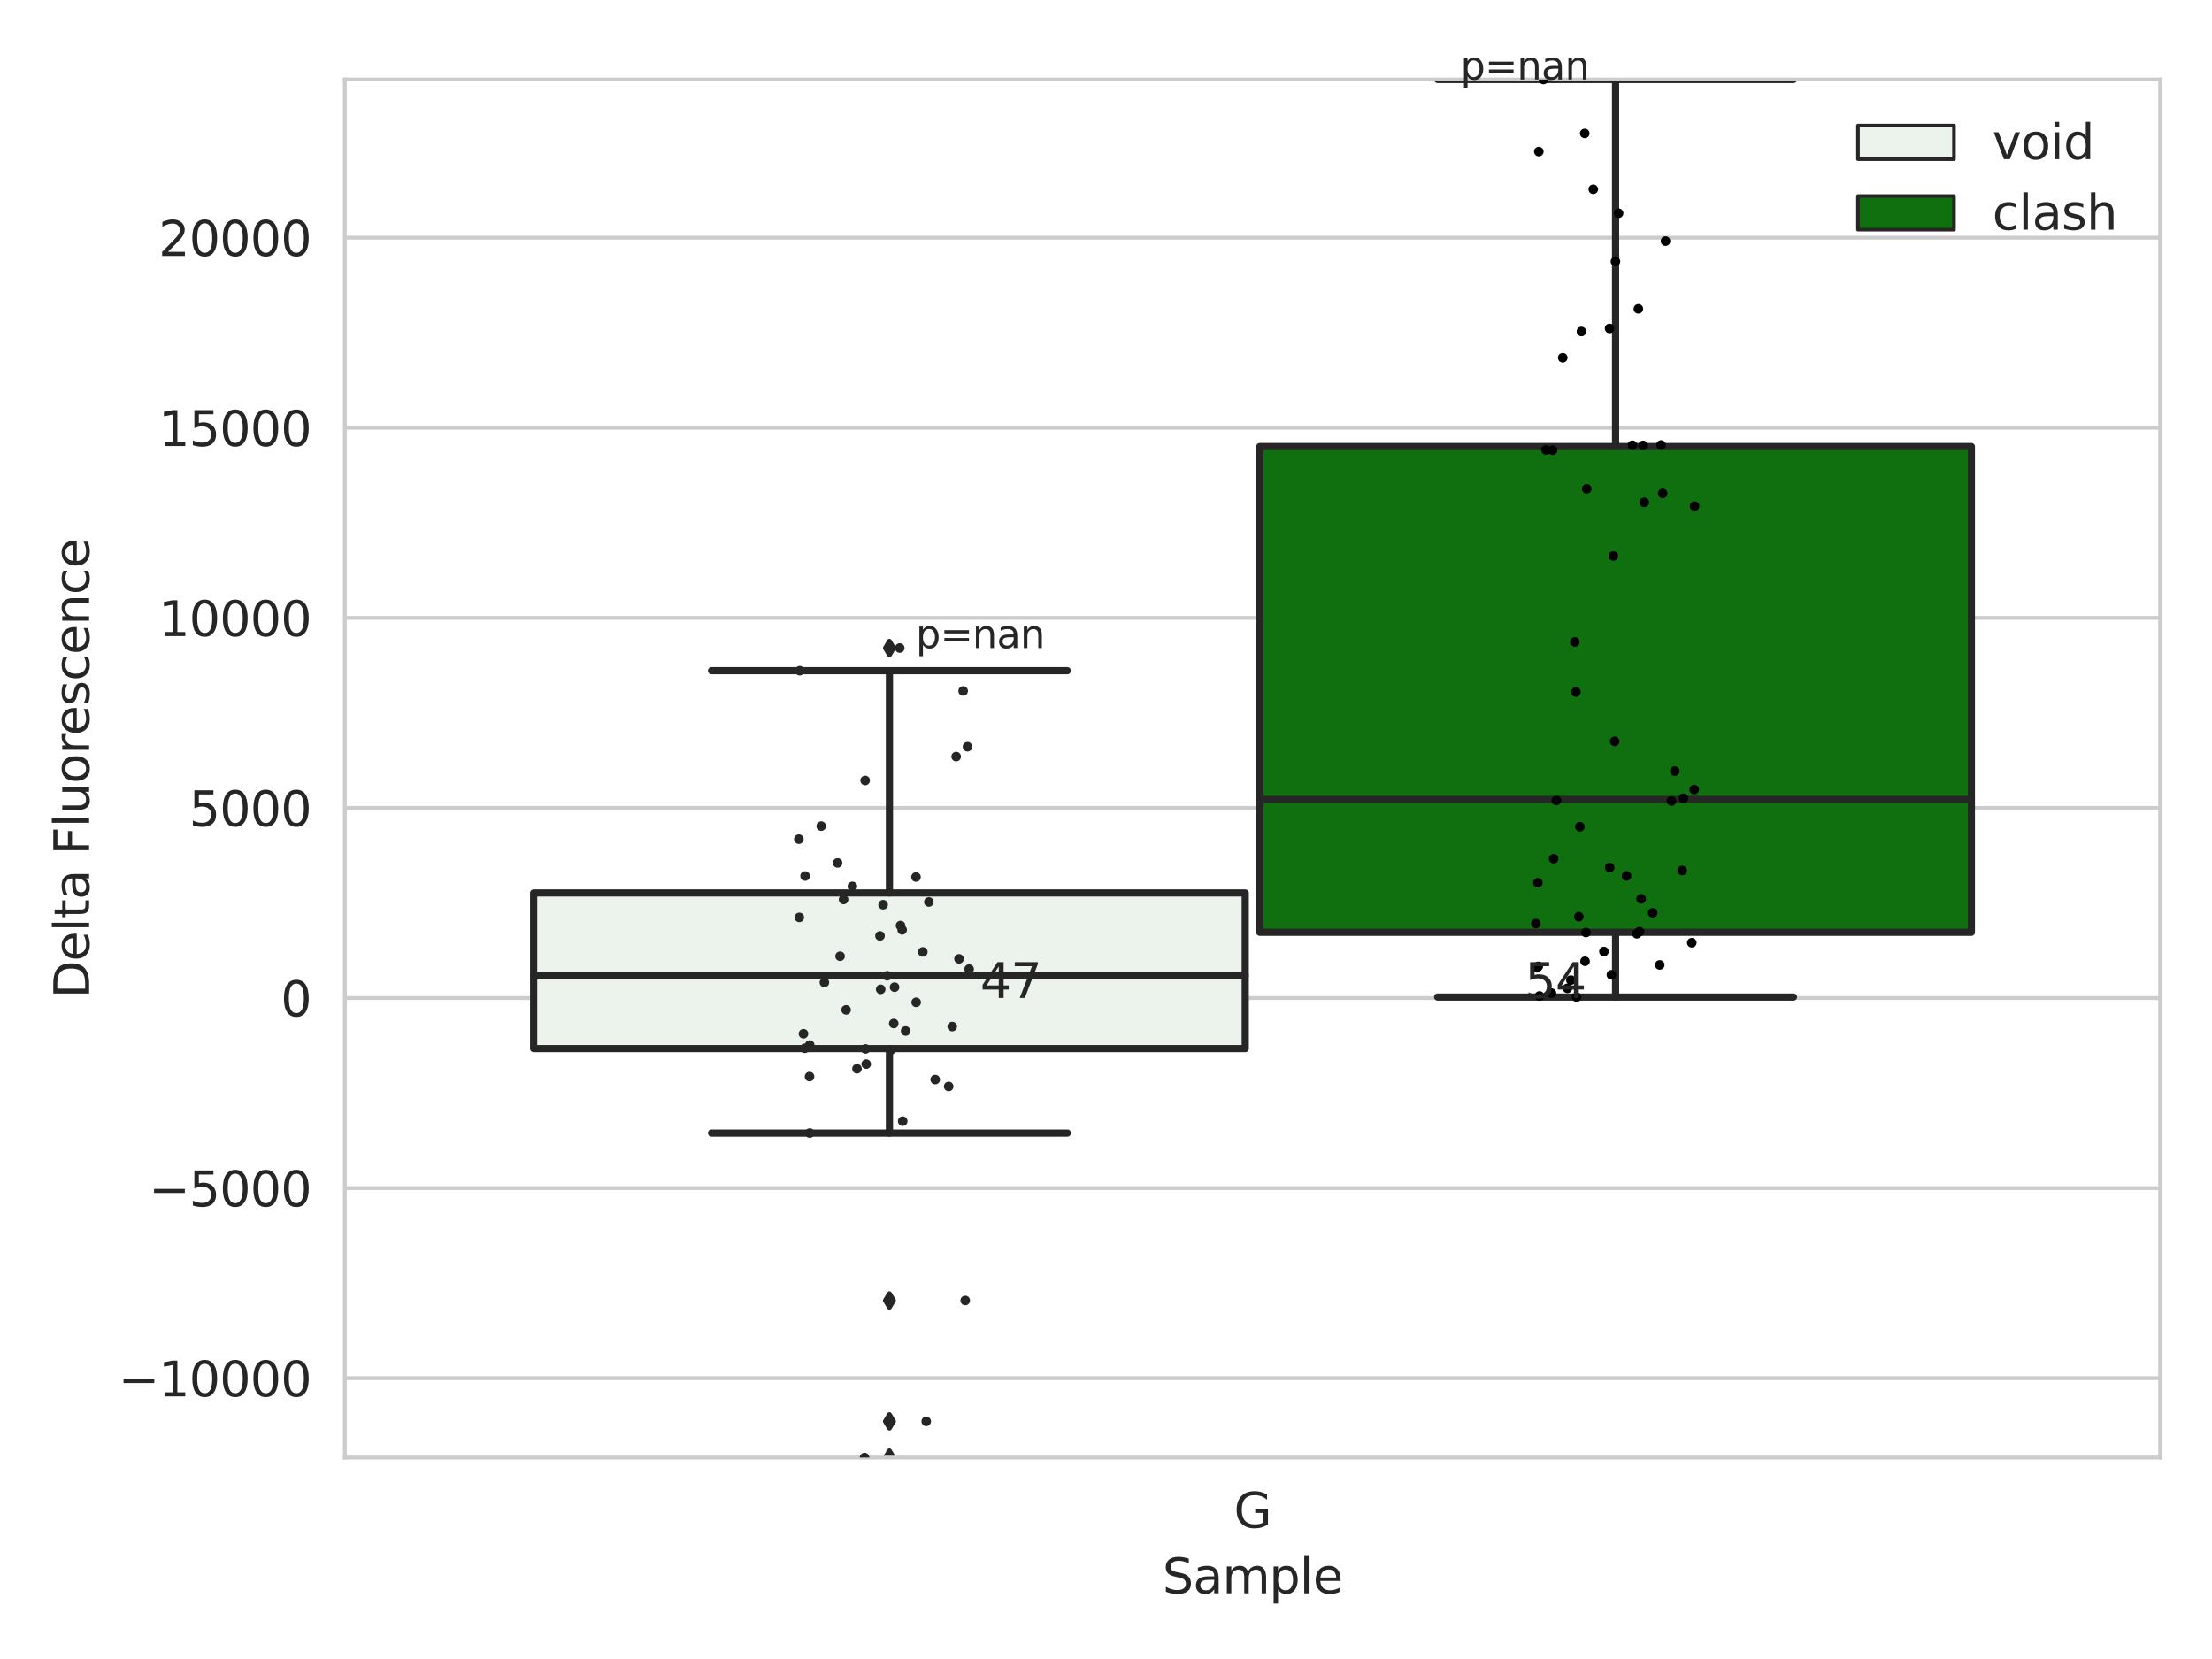 <?xml version="1.0" encoding="utf-8" standalone="no"?>
<!DOCTYPE svg PUBLIC "-//W3C//DTD SVG 1.1//EN"
  "http://www.w3.org/Graphics/SVG/1.1/DTD/svg11.dtd">
<svg xmlns:xlink="http://www.w3.org/1999/xlink" width="460.8pt" height="345.6pt" viewBox="0 0 460.8 345.6" xmlns="http://www.w3.org/2000/svg" version="1.1">
 <defs>
  <style type="text/css">*{stroke-linejoin: round; stroke-linecap: butt}</style>
 </defs>
 <g id="figure_1">
  <g id="patch_1">
   <path d="M 0 345.6 
L 460.8 345.6 
L 460.8 0 
L 0 0 
z
" style="fill: #ffffff"/>
  </g>
  <g id="axes_1">
   <g id="patch_2">
    <path d="M 71.84 303.64 
L 450 303.64 
L 450 16.56 
L 71.84 16.56 
z
" style="fill: #ffffff"/>
   </g>
   <g id="matplotlib.axis_1">
    <g id="xtick_1">
     <g id="text_1">
      <!-- G -->
      <g style="fill: #262626" transform="translate(257.046 318.238)scale(0.1 -0.1)">
       <defs>
        <path id="DejaVuSans-47" d="M 3809 666 
L 3809 1919 
L 2778 1919 
L 2778 2438 
L 4434 2438 
L 4434 434 
Q 4069 175 3628 42 
Q 3188 -91 2688 -91 
Q 1594 -91 976 548 
Q 359 1188 359 2328 
Q 359 3472 976 4111 
Q 1594 4750 2688 4750 
Q 3144 4750 3555 4637 
Q 3966 4525 4313 4306 
L 4313 3634 
Q 3963 3931 3569 4081 
Q 3175 4231 2741 4231 
Q 1884 4231 1454 3753 
Q 1025 3275 1025 2328 
Q 1025 1384 1454 906 
Q 1884 428 2741 428 
Q 3075 428 3337 486 
Q 3600 544 3809 666 
z
" transform="scale(0.016)"/>
       </defs>
       <use xlink:href="#DejaVuSans-47"/>
      </g>
     </g>
    </g>
    <g id="text_2">
     <!-- Sample -->
     <g style="fill: #262626" transform="translate(242.172 331.917)scale(0.1 -0.1)">
      <defs>
       <path id="DejaVuSans-53" d="M 3425 4513 
L 3425 3897 
Q 3066 4069 2747 4153 
Q 2428 4238 2131 4238 
Q 1616 4238 1336 4038 
Q 1056 3838 1056 3469 
Q 1056 3159 1242 3001 
Q 1428 2844 1947 2747 
L 2328 2669 
Q 3034 2534 3370 2195 
Q 3706 1856 3706 1288 
Q 3706 609 3251 259 
Q 2797 -91 1919 -91 
Q 1588 -91 1214 -16 
Q 841 59 441 206 
L 441 856 
Q 825 641 1194 531 
Q 1563 422 1919 422 
Q 2459 422 2753 634 
Q 3047 847 3047 1241 
Q 3047 1584 2836 1778 
Q 2625 1972 2144 2069 
L 1759 2144 
Q 1053 2284 737 2584 
Q 422 2884 422 3419 
Q 422 4038 858 4394 
Q 1294 4750 2059 4750 
Q 2388 4750 2728 4690 
Q 3069 4631 3425 4513 
z
" transform="scale(0.016)"/>
       <path id="DejaVuSans-61" d="M 2194 1759 
Q 1497 1759 1228 1600 
Q 959 1441 959 1056 
Q 959 750 1161 570 
Q 1363 391 1709 391 
Q 2188 391 2477 730 
Q 2766 1069 2766 1631 
L 2766 1759 
L 2194 1759 
z
M 3341 1997 
L 3341 0 
L 2766 0 
L 2766 531 
Q 2569 213 2275 61 
Q 1981 -91 1556 -91 
Q 1019 -91 701 211 
Q 384 513 384 1019 
Q 384 1609 779 1909 
Q 1175 2209 1959 2209 
L 2766 2209 
L 2766 2266 
Q 2766 2663 2505 2880 
Q 2244 3097 1772 3097 
Q 1472 3097 1187 3025 
Q 903 2953 641 2809 
L 641 3341 
Q 956 3463 1253 3523 
Q 1550 3584 1831 3584 
Q 2591 3584 2966 3190 
Q 3341 2797 3341 1997 
z
" transform="scale(0.016)"/>
       <path id="DejaVuSans-6d" d="M 3328 2828 
Q 3544 3216 3844 3400 
Q 4144 3584 4550 3584 
Q 5097 3584 5394 3201 
Q 5691 2819 5691 2113 
L 5691 0 
L 5113 0 
L 5113 2094 
Q 5113 2597 4934 2840 
Q 4756 3084 4391 3084 
Q 3944 3084 3684 2787 
Q 3425 2491 3425 1978 
L 3425 0 
L 2847 0 
L 2847 2094 
Q 2847 2600 2669 2842 
Q 2491 3084 2119 3084 
Q 1678 3084 1418 2786 
Q 1159 2488 1159 1978 
L 1159 0 
L 581 0 
L 581 3500 
L 1159 3500 
L 1159 2956 
Q 1356 3278 1631 3431 
Q 1906 3584 2284 3584 
Q 2666 3584 2933 3390 
Q 3200 3197 3328 2828 
z
" transform="scale(0.016)"/>
       <path id="DejaVuSans-70" d="M 1159 525 
L 1159 -1331 
L 581 -1331 
L 581 3500 
L 1159 3500 
L 1159 2969 
Q 1341 3281 1617 3432 
Q 1894 3584 2278 3584 
Q 2916 3584 3314 3078 
Q 3713 2572 3713 1747 
Q 3713 922 3314 415 
Q 2916 -91 2278 -91 
Q 1894 -91 1617 61 
Q 1341 213 1159 525 
z
M 3116 1747 
Q 3116 2381 2855 2742 
Q 2594 3103 2138 3103 
Q 1681 3103 1420 2742 
Q 1159 2381 1159 1747 
Q 1159 1113 1420 752 
Q 1681 391 2138 391 
Q 2594 391 2855 752 
Q 3116 1113 3116 1747 
z
" transform="scale(0.016)"/>
       <path id="DejaVuSans-6c" d="M 603 4863 
L 1178 4863 
L 1178 0 
L 603 0 
L 603 4863 
z
" transform="scale(0.016)"/>
       <path id="DejaVuSans-65" d="M 3597 1894 
L 3597 1613 
L 953 1613 
Q 991 1019 1311 708 
Q 1631 397 2203 397 
Q 2534 397 2845 478 
Q 3156 559 3463 722 
L 3463 178 
Q 3153 47 2828 -22 
Q 2503 -91 2169 -91 
Q 1331 -91 842 396 
Q 353 884 353 1716 
Q 353 2575 817 3079 
Q 1281 3584 2069 3584 
Q 2775 3584 3186 3129 
Q 3597 2675 3597 1894 
z
M 3022 2063 
Q 3016 2534 2758 2815 
Q 2500 3097 2075 3097 
Q 1594 3097 1305 2825 
Q 1016 2553 972 2059 
L 3022 2063 
z
" transform="scale(0.016)"/>
      </defs>
      <use xlink:href="#DejaVuSans-53"/>
      <use xlink:href="#DejaVuSans-61" x="63.477"/>
      <use xlink:href="#DejaVuSans-6d" x="124.756"/>
      <use xlink:href="#DejaVuSans-70" x="222.168"/>
      <use xlink:href="#DejaVuSans-6c" x="285.645"/>
      <use xlink:href="#DejaVuSans-65" x="313.428"/>
     </g>
    </g>
   </g>
   <g id="matplotlib.axis_2">
    <g id="ytick_1">
     <g id="line2d_1">
      <path d="M 71.84 287.097 
L 450 287.097 
" clip-path="url(#pa14b31b734)" style="fill: none; stroke: #cccccc; stroke-width: 0.8; stroke-linecap: round"/>
     </g>
     <g id="text_3">
      <!-- −10000 -->
      <g style="fill: #262626" transform="translate(24.648 290.896)scale(0.1 -0.1)">
       <defs>
        <path id="DejaVuSans-2212" d="M 678 2272 
L 4684 2272 
L 4684 1741 
L 678 1741 
L 678 2272 
z
" transform="scale(0.016)"/>
        <path id="DejaVuSans-31" d="M 794 531 
L 1825 531 
L 1825 4091 
L 703 3866 
L 703 4441 
L 1819 4666 
L 2450 4666 
L 2450 531 
L 3481 531 
L 3481 0 
L 794 0 
L 794 531 
z
" transform="scale(0.016)"/>
        <path id="DejaVuSans-30" d="M 2034 4250 
Q 1547 4250 1301 3770 
Q 1056 3291 1056 2328 
Q 1056 1369 1301 889 
Q 1547 409 2034 409 
Q 2525 409 2770 889 
Q 3016 1369 3016 2328 
Q 3016 3291 2770 3770 
Q 2525 4250 2034 4250 
z
M 2034 4750 
Q 2819 4750 3233 4129 
Q 3647 3509 3647 2328 
Q 3647 1150 3233 529 
Q 2819 -91 2034 -91 
Q 1250 -91 836 529 
Q 422 1150 422 2328 
Q 422 3509 836 4129 
Q 1250 4750 2034 4750 
z
" transform="scale(0.016)"/>
       </defs>
       <use xlink:href="#DejaVuSans-2212"/>
       <use xlink:href="#DejaVuSans-31" x="83.789"/>
       <use xlink:href="#DejaVuSans-30" x="147.412"/>
       <use xlink:href="#DejaVuSans-30" x="211.035"/>
       <use xlink:href="#DejaVuSans-30" x="274.658"/>
       <use xlink:href="#DejaVuSans-30" x="338.281"/>
      </g>
     </g>
    </g>
    <g id="ytick_2">
     <g id="line2d_2">
      <path d="M 71.84 247.499 
L 450 247.499 
" clip-path="url(#pa14b31b734)" style="fill: none; stroke: #cccccc; stroke-width: 0.8; stroke-linecap: round"/>
     </g>
     <g id="text_4">
      <!-- −5000 -->
      <g style="fill: #262626" transform="translate(31.01 251.298)scale(0.1 -0.1)">
       <defs>
        <path id="DejaVuSans-35" d="M 691 4666 
L 3169 4666 
L 3169 4134 
L 1269 4134 
L 1269 2991 
Q 1406 3038 1543 3061 
Q 1681 3084 1819 3084 
Q 2600 3084 3056 2656 
Q 3513 2228 3513 1497 
Q 3513 744 3044 326 
Q 2575 -91 1722 -91 
Q 1428 -91 1123 -41 
Q 819 9 494 109 
L 494 744 
Q 775 591 1075 516 
Q 1375 441 1709 441 
Q 2250 441 2565 725 
Q 2881 1009 2881 1497 
Q 2881 1984 2565 2268 
Q 2250 2553 1709 2553 
Q 1456 2553 1204 2497 
Q 953 2441 691 2322 
L 691 4666 
z
" transform="scale(0.016)"/>
       </defs>
       <use xlink:href="#DejaVuSans-2212"/>
       <use xlink:href="#DejaVuSans-35" x="83.789"/>
       <use xlink:href="#DejaVuSans-30" x="147.412"/>
       <use xlink:href="#DejaVuSans-30" x="211.035"/>
       <use xlink:href="#DejaVuSans-30" x="274.658"/>
      </g>
     </g>
    </g>
    <g id="ytick_3">
     <g id="line2d_3">
      <path d="M 71.84 207.902 
L 450 207.902 
" clip-path="url(#pa14b31b734)" style="fill: none; stroke: #cccccc; stroke-width: 0.8; stroke-linecap: round"/>
     </g>
     <g id="text_5">
      <!-- 0 -->
      <g style="fill: #262626" transform="translate(58.477 211.701)scale(0.1 -0.1)">
       <use xlink:href="#DejaVuSans-30"/>
      </g>
     </g>
    </g>
    <g id="ytick_4">
     <g id="line2d_4">
      <path d="M 71.84 168.305 
L 450 168.305 
" clip-path="url(#pa14b31b734)" style="fill: none; stroke: #cccccc; stroke-width: 0.8; stroke-linecap: round"/>
     </g>
     <g id="text_6">
      <!-- 5000 -->
      <g style="fill: #262626" transform="translate(39.39 172.104)scale(0.1 -0.1)">
       <use xlink:href="#DejaVuSans-35"/>
       <use xlink:href="#DejaVuSans-30" x="63.623"/>
       <use xlink:href="#DejaVuSans-30" x="127.246"/>
       <use xlink:href="#DejaVuSans-30" x="190.869"/>
      </g>
     </g>
    </g>
    <g id="ytick_5">
     <g id="line2d_5">
      <path d="M 71.84 128.707 
L 450 128.707 
" clip-path="url(#pa14b31b734)" style="fill: none; stroke: #cccccc; stroke-width: 0.8; stroke-linecap: round"/>
     </g>
     <g id="text_7">
      <!-- 10000 -->
      <g style="fill: #262626" transform="translate(33.028 132.506)scale(0.1 -0.1)">
       <use xlink:href="#DejaVuSans-31"/>
       <use xlink:href="#DejaVuSans-30" x="63.623"/>
       <use xlink:href="#DejaVuSans-30" x="127.246"/>
       <use xlink:href="#DejaVuSans-30" x="190.869"/>
       <use xlink:href="#DejaVuSans-30" x="254.492"/>
      </g>
     </g>
    </g>
    <g id="ytick_6">
     <g id="line2d_6">
      <path d="M 71.84 89.11 
L 450 89.11 
" clip-path="url(#pa14b31b734)" style="fill: none; stroke: #cccccc; stroke-width: 0.8; stroke-linecap: round"/>
     </g>
     <g id="text_8">
      <!-- 15000 -->
      <g style="fill: #262626" transform="translate(33.028 92.909)scale(0.1 -0.1)">
       <use xlink:href="#DejaVuSans-31"/>
       <use xlink:href="#DejaVuSans-35" x="63.623"/>
       <use xlink:href="#DejaVuSans-30" x="127.246"/>
       <use xlink:href="#DejaVuSans-30" x="190.869"/>
       <use xlink:href="#DejaVuSans-30" x="254.492"/>
      </g>
     </g>
    </g>
    <g id="ytick_7">
     <g id="line2d_7">
      <path d="M 71.84 49.512 
L 450 49.512 
" clip-path="url(#pa14b31b734)" style="fill: none; stroke: #cccccc; stroke-width: 0.8; stroke-linecap: round"/>
     </g>
     <g id="text_9">
      <!-- 20000 -->
      <g style="fill: #262626" transform="translate(33.028 53.312)scale(0.1 -0.1)">
       <defs>
        <path id="DejaVuSans-32" d="M 1228 531 
L 3431 531 
L 3431 0 
L 469 0 
L 469 531 
Q 828 903 1448 1529 
Q 2069 2156 2228 2338 
Q 2531 2678 2651 2914 
Q 2772 3150 2772 3378 
Q 2772 3750 2511 3984 
Q 2250 4219 1831 4219 
Q 1534 4219 1204 4116 
Q 875 4013 500 3803 
L 500 4441 
Q 881 4594 1212 4672 
Q 1544 4750 1819 4750 
Q 2544 4750 2975 4387 
Q 3406 4025 3406 3419 
Q 3406 3131 3298 2873 
Q 3191 2616 2906 2266 
Q 2828 2175 2409 1742 
Q 1991 1309 1228 531 
z
" transform="scale(0.016)"/>
       </defs>
       <use xlink:href="#DejaVuSans-32"/>
       <use xlink:href="#DejaVuSans-30" x="63.623"/>
       <use xlink:href="#DejaVuSans-30" x="127.246"/>
       <use xlink:href="#DejaVuSans-30" x="190.869"/>
       <use xlink:href="#DejaVuSans-30" x="254.492"/>
      </g>
     </g>
    </g>
    <g id="text_10">
     <!-- Delta Fluorescence -->
     <g style="fill: #262626" transform="translate(18.568 207.967)rotate(-90)scale(0.1 -0.1)">
      <defs>
       <path id="DejaVuSans-44" d="M 1259 4147 
L 1259 519 
L 2022 519 
Q 2988 519 3436 956 
Q 3884 1394 3884 2338 
Q 3884 3275 3436 3711 
Q 2988 4147 2022 4147 
L 1259 4147 
z
M 628 4666 
L 1925 4666 
Q 3281 4666 3915 4102 
Q 4550 3538 4550 2338 
Q 4550 1131 3912 565 
Q 3275 0 1925 0 
L 628 0 
L 628 4666 
z
" transform="scale(0.016)"/>
       <path id="DejaVuSans-74" d="M 1172 4494 
L 1172 3500 
L 2356 3500 
L 2356 3053 
L 1172 3053 
L 1172 1153 
Q 1172 725 1289 603 
Q 1406 481 1766 481 
L 2356 481 
L 2356 0 
L 1766 0 
Q 1100 0 847 248 
Q 594 497 594 1153 
L 594 3053 
L 172 3053 
L 172 3500 
L 594 3500 
L 594 4494 
L 1172 4494 
z
" transform="scale(0.016)"/>
       <path id="DejaVuSans-20" transform="scale(0.016)"/>
       <path id="DejaVuSans-46" d="M 628 4666 
L 3309 4666 
L 3309 4134 
L 1259 4134 
L 1259 2759 
L 3109 2759 
L 3109 2228 
L 1259 2228 
L 1259 0 
L 628 0 
L 628 4666 
z
" transform="scale(0.016)"/>
       <path id="DejaVuSans-75" d="M 544 1381 
L 544 3500 
L 1119 3500 
L 1119 1403 
Q 1119 906 1312 657 
Q 1506 409 1894 409 
Q 2359 409 2629 706 
Q 2900 1003 2900 1516 
L 2900 3500 
L 3475 3500 
L 3475 0 
L 2900 0 
L 2900 538 
Q 2691 219 2414 64 
Q 2138 -91 1772 -91 
Q 1169 -91 856 284 
Q 544 659 544 1381 
z
M 1991 3584 
L 1991 3584 
z
" transform="scale(0.016)"/>
       <path id="DejaVuSans-6f" d="M 1959 3097 
Q 1497 3097 1228 2736 
Q 959 2375 959 1747 
Q 959 1119 1226 758 
Q 1494 397 1959 397 
Q 2419 397 2687 759 
Q 2956 1122 2956 1747 
Q 2956 2369 2687 2733 
Q 2419 3097 1959 3097 
z
M 1959 3584 
Q 2709 3584 3137 3096 
Q 3566 2609 3566 1747 
Q 3566 888 3137 398 
Q 2709 -91 1959 -91 
Q 1206 -91 779 398 
Q 353 888 353 1747 
Q 353 2609 779 3096 
Q 1206 3584 1959 3584 
z
" transform="scale(0.016)"/>
       <path id="DejaVuSans-72" d="M 2631 2963 
Q 2534 3019 2420 3045 
Q 2306 3072 2169 3072 
Q 1681 3072 1420 2755 
Q 1159 2438 1159 1844 
L 1159 0 
L 581 0 
L 581 3500 
L 1159 3500 
L 1159 2956 
Q 1341 3275 1631 3429 
Q 1922 3584 2338 3584 
Q 2397 3584 2469 3576 
Q 2541 3569 2628 3553 
L 2631 2963 
z
" transform="scale(0.016)"/>
       <path id="DejaVuSans-73" d="M 2834 3397 
L 2834 2853 
Q 2591 2978 2328 3040 
Q 2066 3103 1784 3103 
Q 1356 3103 1142 2972 
Q 928 2841 928 2578 
Q 928 2378 1081 2264 
Q 1234 2150 1697 2047 
L 1894 2003 
Q 2506 1872 2764 1633 
Q 3022 1394 3022 966 
Q 3022 478 2636 193 
Q 2250 -91 1575 -91 
Q 1294 -91 989 -36 
Q 684 19 347 128 
L 347 722 
Q 666 556 975 473 
Q 1284 391 1588 391 
Q 1994 391 2212 530 
Q 2431 669 2431 922 
Q 2431 1156 2273 1281 
Q 2116 1406 1581 1522 
L 1381 1569 
Q 847 1681 609 1914 
Q 372 2147 372 2553 
Q 372 3047 722 3315 
Q 1072 3584 1716 3584 
Q 2034 3584 2315 3537 
Q 2597 3491 2834 3397 
z
" transform="scale(0.016)"/>
       <path id="DejaVuSans-63" d="M 3122 3366 
L 3122 2828 
Q 2878 2963 2633 3030 
Q 2388 3097 2138 3097 
Q 1578 3097 1268 2742 
Q 959 2388 959 1747 
Q 959 1106 1268 751 
Q 1578 397 2138 397 
Q 2388 397 2633 464 
Q 2878 531 3122 666 
L 3122 134 
Q 2881 22 2623 -34 
Q 2366 -91 2075 -91 
Q 1284 -91 818 406 
Q 353 903 353 1747 
Q 353 2603 823 3093 
Q 1294 3584 2113 3584 
Q 2378 3584 2631 3529 
Q 2884 3475 3122 3366 
z
" transform="scale(0.016)"/>
       <path id="DejaVuSans-6e" d="M 3513 2113 
L 3513 0 
L 2938 0 
L 2938 2094 
Q 2938 2591 2744 2837 
Q 2550 3084 2163 3084 
Q 1697 3084 1428 2787 
Q 1159 2491 1159 1978 
L 1159 0 
L 581 0 
L 581 3500 
L 1159 3500 
L 1159 2956 
Q 1366 3272 1645 3428 
Q 1925 3584 2291 3584 
Q 2894 3584 3203 3211 
Q 3513 2838 3513 2113 
z
" transform="scale(0.016)"/>
      </defs>
      <use xlink:href="#DejaVuSans-44"/>
      <use xlink:href="#DejaVuSans-65" x="77.002"/>
      <use xlink:href="#DejaVuSans-6c" x="138.525"/>
      <use xlink:href="#DejaVuSans-74" x="166.309"/>
      <use xlink:href="#DejaVuSans-61" x="205.518"/>
      <use xlink:href="#DejaVuSans-20" x="266.797"/>
      <use xlink:href="#DejaVuSans-46" x="298.584"/>
      <use xlink:href="#DejaVuSans-6c" x="356.104"/>
      <use xlink:href="#DejaVuSans-75" x="383.887"/>
      <use xlink:href="#DejaVuSans-6f" x="447.266"/>
      <use xlink:href="#DejaVuSans-72" x="508.447"/>
      <use xlink:href="#DejaVuSans-65" x="547.311"/>
      <use xlink:href="#DejaVuSans-73" x="608.834"/>
      <use xlink:href="#DejaVuSans-63" x="660.934"/>
      <use xlink:href="#DejaVuSans-65" x="715.914"/>
      <use xlink:href="#DejaVuSans-6e" x="777.438"/>
      <use xlink:href="#DejaVuSans-63" x="840.816"/>
      <use xlink:href="#DejaVuSans-65" x="895.797"/>
     </g>
    </g>
   </g>
   <g id="patch_3">
    <path d="M 111.169 218.447 
L 259.407 218.447 
L 259.407 186.017 
L 111.169 186.017 
L 111.169 218.447 
z
" clip-path="url(#pa14b31b734)" style="fill: #ecf2ec; stroke: #262626; stroke-width: 1.5; stroke-linejoin: miter"/>
   </g>
   <g id="patch_4">
    <path d="M 262.433 194.215 
L 410.671 194.215 
L 410.671 93.021 
L 262.433 93.021 
L 262.433 194.215 
z
" clip-path="url(#pa14b31b734)" style="fill: #107010; stroke: #262626; stroke-width: 1.5; stroke-linejoin: miter"/>
   </g>
   <g id="patch_5">
    <path d="M 260.92 207.902 
L 260.92 207.902 
L 260.92 207.902 
L 260.92 207.902 
z
" clip-path="url(#pa14b31b734)" style="fill: #ecf2ec; stroke: #262626; stroke-width: 0.75; stroke-linejoin: miter"/>
   </g>
   <g id="patch_6">
    <path d="M 260.92 207.902 
L 260.92 207.902 
L 260.92 207.902 
L 260.92 207.902 
z
" clip-path="url(#pa14b31b734)" style="fill: #107010; stroke: #262626; stroke-width: 0.75; stroke-linejoin: miter"/>
   </g>
   <g id="PathCollection_1"/>
   <g id="PathCollection_2"/>
   <g id="line2d_8">
    <path d="M 185.288 218.447 
L 185.288 236.036 
" clip-path="url(#pa14b31b734)" style="fill: none; stroke: #262626; stroke-width: 1.5; stroke-linecap: round"/>
   </g>
   <g id="line2d_9">
    <path d="M 185.288 186.017 
L 185.288 139.717 
" clip-path="url(#pa14b31b734)" style="fill: none; stroke: #262626; stroke-width: 1.5; stroke-linecap: round"/>
   </g>
   <g id="line2d_10">
    <path d="M 148.228 236.036 
L 222.348 236.036 
" clip-path="url(#pa14b31b734)" style="fill: none; stroke: #262626; stroke-width: 1.5; stroke-linecap: round"/>
   </g>
   <g id="line2d_11">
    <path d="M 148.228 139.717 
L 222.348 139.717 
" clip-path="url(#pa14b31b734)" style="fill: none; stroke: #262626; stroke-width: 1.5; stroke-linecap: round"/>
   </g>
   <g id="line2d_12">
    <defs>
     <path id="m00e406d70f" d="M -0 1.414 
L 0.849 0 
L 0 -1.414 
L -0.849 -0 
z
" style="stroke: #262626; stroke-linejoin: miter"/>
    </defs>
    <g clip-path="url(#pa14b31b734)">
     <use xlink:href="#m00e406d70f" x="185.288" y="270.912" style="fill: #262626; stroke: #262626; stroke-linejoin: miter"/>
     <use xlink:href="#m00e406d70f" x="185.288" y="303.64" style="fill: #262626; stroke: #262626; stroke-linejoin: miter"/>
     <use xlink:href="#m00e406d70f" x="185.288" y="296.097" style="fill: #262626; stroke: #262626; stroke-linejoin: miter"/>
     <use xlink:href="#m00e406d70f" x="185.288" y="134.994" style="fill: #262626; stroke: #262626; stroke-linejoin: miter"/>
    </g>
   </g>
   <g id="line2d_13">
    <path d="M 336.552 194.215 
L 336.552 207.703 
" clip-path="url(#pa14b31b734)" style="fill: none; stroke: #262626; stroke-width: 1.5; stroke-linecap: round"/>
   </g>
   <g id="line2d_14">
    <path d="M 336.552 93.021 
L 336.552 16.56 
" clip-path="url(#pa14b31b734)" style="fill: none; stroke: #262626; stroke-width: 1.5; stroke-linecap: round"/>
   </g>
   <g id="line2d_15">
    <path d="M 299.492 207.703 
L 373.612 207.703 
" clip-path="url(#pa14b31b734)" style="fill: none; stroke: #262626; stroke-width: 1.5; stroke-linecap: round"/>
   </g>
   <g id="line2d_16">
    <path d="M 299.492 16.56 
L 373.612 16.56 
" clip-path="url(#pa14b31b734)" style="fill: none; stroke: #262626; stroke-width: 1.5; stroke-linecap: round"/>
   </g>
   <g id="line2d_17"/>
   <g id="line2d_18">
    <path d="M 111.169 203.265 
L 259.407 203.265 
" clip-path="url(#pa14b31b734)" style="fill: none; stroke: #262626; stroke-width: 1.5; stroke-linecap: round"/>
   </g>
   <g id="line2d_19">
    <path d="M 262.433 166.526 
L 410.671 166.526 
" clip-path="url(#pa14b31b734)" style="fill: none; stroke: #262626; stroke-width: 1.5; stroke-linecap: round"/>
   </g>
   <g id="patch_7">
    <path d="M 71.84 303.64 
L 71.84 16.56 
" style="fill: none; stroke: #cccccc; stroke-width: 0.8; stroke-linejoin: miter; stroke-linecap: square"/>
   </g>
   <g id="patch_8">
    <path d="M 450 303.64 
L 450 16.56 
" style="fill: none; stroke: #cccccc; stroke-width: 0.8; stroke-linejoin: miter; stroke-linecap: square"/>
   </g>
   <g id="patch_9">
    <path d="M 71.84 303.64 
L 450 303.64 
" style="fill: none; stroke: #cccccc; stroke-width: 0.8; stroke-linejoin: miter; stroke-linecap: square"/>
   </g>
   <g id="patch_10">
    <path d="M 71.84 16.56 
L 450 16.56 
" style="fill: none; stroke: #cccccc; stroke-width: 0.8; stroke-linejoin: miter; stroke-linecap: square"/>
   </g>
   <g id="PathCollection_3">
    <defs>
     <path id="C0_0_d45f78f0aa" d="M 0 1 
C 0.265 1 0.52 0.895 0.707 0.707 
C 0.895 0.52 1 0.265 1 -0 
C 1 -0.265 0.895 -0.52 0.707 -0.707 
C 0.52 -0.895 0.265 -1 0 -1 
C -0.265 -1 -0.52 -0.895 -0.707 -0.707 
C -0.895 -0.52 -1 -0.265 -1 0 
C -1 0.265 -0.895 0.52 -0.707 0.707 
C -0.52 0.895 -0.265 1 0 1 
z
"/>
    </defs>
    <g clip-path="url(#pa14b31b734)">
     <use xlink:href="#C0_0_d45f78f0aa" x="166.514" y="191.11" style="fill: #262626"/>
    </g>
    <g clip-path="url(#pa14b31b734)">
     <use xlink:href="#C0_0_d45f78f0aa" x="188.053" y="233.549" style="fill: #262626"/>
    </g>
    <g clip-path="url(#pa14b31b734)">
     <use xlink:href="#C0_0_d45f78f0aa" x="190.819" y="182.699" style="fill: #262626"/>
    </g>
    <g clip-path="url(#pa14b31b734)">
     <use xlink:href="#C0_0_d45f78f0aa" x="166.602" y="139.717" style="fill: #262626"/>
    </g>
    <g clip-path="url(#pa14b31b734)">
     <use xlink:href="#C0_0_d45f78f0aa" x="186.185" y="213.21" style="fill: #262626"/>
    </g>
    <g clip-path="url(#pa14b31b734)">
     <use xlink:href="#C0_0_d45f78f0aa" x="185.595" y="218.731" style="fill: #262626"/>
    </g>
    <g clip-path="url(#pa14b31b734)">
     <use xlink:href="#C0_0_d45f78f0aa" x="178.526" y="222.639" style="fill: #262626"/>
    </g>
    <g clip-path="url(#pa14b31b734)">
     <use xlink:href="#C0_0_d45f78f0aa" x="180.231" y="162.58" style="fill: #262626"/>
    </g>
    <g clip-path="url(#pa14b31b734)">
     <use xlink:href="#C0_0_d45f78f0aa" x="167.657" y="218.384" style="fill: #262626"/>
    </g>
    <g clip-path="url(#pa14b31b734)">
     <use xlink:href="#C0_0_d45f78f0aa" x="201.078" y="270.912" style="fill: #262626"/>
    </g>
    <g clip-path="url(#pa14b31b734)">
     <use xlink:href="#C0_0_d45f78f0aa" x="193.5" y="187.901" style="fill: #262626"/>
    </g>
    <g clip-path="url(#pa14b31b734)">
     <use xlink:href="#C0_0_d45f78f0aa" x="198.363" y="213.848" style="fill: #262626"/>
    </g>
    <g clip-path="url(#pa14b31b734)">
     <use xlink:href="#C0_0_d45f78f0aa" x="175.006" y="199.197" style="fill: #262626"/>
    </g>
    <g clip-path="url(#pa14b31b734)">
     <use xlink:href="#C0_0_d45f78f0aa" x="180.452" y="221.668" style="fill: #262626"/>
    </g>
    <g clip-path="url(#pa14b31b734)">
     <use xlink:href="#C0_0_d45f78f0aa" x="168.677" y="217.701" style="fill: #262626"/>
    </g>
    <g clip-path="url(#pa14b31b734)">
     <use xlink:href="#C0_0_d45f78f0aa" x="176.259" y="210.371" style="fill: #262626"/>
    </g>
    <g clip-path="url(#pa14b31b734)">
     <use xlink:href="#C0_0_d45f78f0aa" x="180.103" y="303.64" style="fill: #262626"/>
    </g>
    <g clip-path="url(#pa14b31b734)">
     <use xlink:href="#C0_0_d45f78f0aa" x="192.954" y="296.097" style="fill: #262626"/>
    </g>
    <g clip-path="url(#pa14b31b734)">
     <use xlink:href="#C0_0_d45f78f0aa" x="183.971" y="188.465" style="fill: #262626"/>
    </g>
    <g clip-path="url(#pa14b31b734)">
     <use xlink:href="#C0_0_d45f78f0aa" x="197.627" y="226.326" style="fill: #262626"/>
    </g>
    <g clip-path="url(#pa14b31b734)">
     <use xlink:href="#C0_0_d45f78f0aa" x="199.187" y="157.605" style="fill: #262626"/>
    </g>
    <g clip-path="url(#pa14b31b734)">
     <use xlink:href="#C0_0_d45f78f0aa" x="167.38" y="215.345" style="fill: #262626"/>
    </g>
    <g clip-path="url(#pa14b31b734)">
     <use xlink:href="#C0_0_d45f78f0aa" x="194.827" y="224.892" style="fill: #262626"/>
    </g>
    <g clip-path="url(#pa14b31b734)">
     <use xlink:href="#C0_0_d45f78f0aa" x="200.643" y="143.934" style="fill: #262626"/>
    </g>
    <g clip-path="url(#pa14b31b734)">
     <use xlink:href="#C0_0_d45f78f0aa" x="168.642" y="224.271" style="fill: #262626"/>
    </g>
    <g clip-path="url(#pa14b31b734)">
     <use xlink:href="#C0_0_d45f78f0aa" x="168.684" y="236.036" style="fill: #262626"/>
    </g>
    <g clip-path="url(#pa14b31b734)">
     <use xlink:href="#C0_0_d45f78f0aa" x="201.887" y="201.884" style="fill: #262626"/>
    </g>
    <g clip-path="url(#pa14b31b734)">
     <use xlink:href="#C0_0_d45f78f0aa" x="171.736" y="204.664" style="fill: #262626"/>
    </g>
    <g clip-path="url(#pa14b31b734)">
     <use xlink:href="#C0_0_d45f78f0aa" x="177.57" y="184.651" style="fill: #262626"/>
    </g>
    <g clip-path="url(#pa14b31b734)">
     <use xlink:href="#C0_0_d45f78f0aa" x="184.812" y="203.265" style="fill: #262626"/>
    </g>
    <g clip-path="url(#pa14b31b734)">
     <use xlink:href="#C0_0_d45f78f0aa" x="192.242" y="198.294" style="fill: #262626"/>
    </g>
    <g clip-path="url(#pa14b31b734)">
     <use xlink:href="#C0_0_d45f78f0aa" x="167.719" y="182.492" style="fill: #262626"/>
    </g>
    <g clip-path="url(#pa14b31b734)">
     <use xlink:href="#C0_0_d45f78f0aa" x="201.549" y="155.553" style="fill: #262626"/>
    </g>
    <g clip-path="url(#pa14b31b734)">
     <use xlink:href="#C0_0_d45f78f0aa" x="199.784" y="199.745" style="fill: #262626"/>
    </g>
    <g clip-path="url(#pa14b31b734)">
     <use xlink:href="#C0_0_d45f78f0aa" x="188.66" y="214.772" style="fill: #262626"/>
    </g>
    <g clip-path="url(#pa14b31b734)">
     <use xlink:href="#C0_0_d45f78f0aa" x="187.597" y="192.805" style="fill: #262626"/>
    </g>
    <g clip-path="url(#pa14b31b734)">
     <use xlink:href="#C0_0_d45f78f0aa" x="187.938" y="193.705" style="fill: #262626"/>
    </g>
    <g clip-path="url(#pa14b31b734)">
     <use xlink:href="#C0_0_d45f78f0aa" x="186.353" y="205.644" style="fill: #262626"/>
    </g>
    <g clip-path="url(#pa14b31b734)">
     <use xlink:href="#C0_0_d45f78f0aa" x="174.489" y="179.762" style="fill: #262626"/>
    </g>
    <g clip-path="url(#pa14b31b734)">
     <use xlink:href="#C0_0_d45f78f0aa" x="183.468" y="206.092" style="fill: #262626"/>
    </g>
    <g clip-path="url(#pa14b31b734)">
     <use xlink:href="#C0_0_d45f78f0aa" x="187.431" y="134.994" style="fill: #262626"/>
    </g>
    <g clip-path="url(#pa14b31b734)">
     <use xlink:href="#C0_0_d45f78f0aa" x="171.075" y="172.09" style="fill: #262626"/>
    </g>
    <g clip-path="url(#pa14b31b734)">
     <use xlink:href="#C0_0_d45f78f0aa" x="190.857" y="208.799" style="fill: #262626"/>
    </g>
    <g clip-path="url(#pa14b31b734)">
     <use xlink:href="#C0_0_d45f78f0aa" x="166.418" y="174.813" style="fill: #262626"/>
    </g>
    <g clip-path="url(#pa14b31b734)">
     <use xlink:href="#C0_0_d45f78f0aa" x="175.737" y="187.383" style="fill: #262626"/>
    </g>
    <g clip-path="url(#pa14b31b734)">
     <use xlink:href="#C0_0_d45f78f0aa" x="183.323" y="194.964" style="fill: #262626"/>
    </g>
    <g clip-path="url(#pa14b31b734)">
     <use xlink:href="#C0_0_d45f78f0aa" x="180.298" y="218.51" style="fill: #262626"/>
    </g>
   </g>
   <g id="PathCollection_4">
    <defs>
     <path id="C1_0_d5d7c1c553" d="M 0 1 
C 0.265 1 0.52 0.895 0.707 0.707 
C 0.895 0.52 1 0.265 1 -0 
C 1 -0.265 0.895 -0.52 0.707 -0.707 
C 0.52 -0.895 0.265 -1 0 -1 
C -0.265 -1 -0.52 -0.895 -0.707 -0.707 
C -0.895 -0.52 -1 -0.265 -1 0 
C -1 0.265 -0.895 0.52 -0.707 0.707 
C -0.52 0.895 -0.265 1 0 1 
z
"/>
    </defs>
    <g clip-path="url(#pa14b31b734)">
     <use xlink:href="#C1_0_d5d7c1c553" x="352.93" y="164.477"/>
    </g>
    <g clip-path="url(#pa14b31b734)">
     <use xlink:href="#C1_0_d5d7c1c553" x="346.371" y="102.778"/>
    </g>
    <g clip-path="url(#pa14b31b734)">
     <use xlink:href="#C1_0_d5d7c1c553" x="336.526" y="54.478"/>
    </g>
    <g clip-path="url(#pa14b31b734)">
     <use xlink:href="#C1_0_d5d7c1c553" x="328.438" y="207.703"/>
    </g>
    <g clip-path="url(#pa14b31b734)">
     <use xlink:href="#C1_0_d5d7c1c553" x="348.884" y="160.631"/>
    </g>
    <g clip-path="url(#pa14b31b734)">
     <use xlink:href="#C1_0_d5d7c1c553" x="326.524" y="205.883"/>
    </g>
    <g clip-path="url(#pa14b31b734)">
     <use xlink:href="#C1_0_d5d7c1c553" x="320.17" y="201.608"/>
    </g>
    <g clip-path="url(#pa14b31b734)">
     <use xlink:href="#C1_0_d5d7c1c553" x="344.293" y="190.153"/>
    </g>
    <g clip-path="url(#pa14b31b734)">
     <use xlink:href="#C1_0_d5d7c1c553" x="320.698" y="207.475"/>
    </g>
    <g clip-path="url(#pa14b31b734)">
     <use xlink:href="#C1_0_d5d7c1c553" x="327.24" y="204.169"/>
    </g>
    <g clip-path="url(#pa14b31b734)">
     <use xlink:href="#C1_0_d5d7c1c553" x="329.118" y="172.213"/>
    </g>
    <g clip-path="url(#pa14b31b734)">
     <use xlink:href="#C1_0_d5d7c1c553" x="329.443" y="69.058"/>
    </g>
    <g clip-path="url(#pa14b31b734)">
     <use xlink:href="#C1_0_d5d7c1c553" x="330.386" y="194.263"/>
    </g>
    <g clip-path="url(#pa14b31b734)">
     <use xlink:href="#C1_0_d5d7c1c553" x="330.189" y="200.247"/>
    </g>
    <g clip-path="url(#pa14b31b734)">
     <use xlink:href="#C1_0_d5d7c1c553" x="334.132" y="198.209"/>
    </g>
    <g clip-path="url(#pa14b31b734)">
     <use xlink:href="#C1_0_d5d7c1c553" x="348.191" y="166.86"/>
    </g>
    <g clip-path="url(#pa14b31b734)">
     <use xlink:href="#C1_0_d5d7c1c553" x="336.078" y="115.809"/>
    </g>
    <g clip-path="url(#pa14b31b734)">
     <use xlink:href="#C1_0_d5d7c1c553" x="345.754" y="201.01"/>
    </g>
    <g clip-path="url(#pa14b31b734)">
     <use xlink:href="#C1_0_d5d7c1c553" x="340.062" y="92.745"/>
    </g>
    <g clip-path="url(#pa14b31b734)">
     <use xlink:href="#C1_0_d5d7c1c553" x="341.882" y="187.24"/>
    </g>
    <g clip-path="url(#pa14b31b734)">
     <use xlink:href="#C1_0_d5d7c1c553" x="322.055" y="93.733"/>
    </g>
    <g clip-path="url(#pa14b31b734)">
     <use xlink:href="#C1_0_d5d7c1c553" x="342.53" y="104.644"/>
    </g>
    <g clip-path="url(#pa14b31b734)">
     <use xlink:href="#C1_0_d5d7c1c553" x="340.984" y="194.518"/>
    </g>
    <g clip-path="url(#pa14b31b734)">
     <use xlink:href="#C1_0_d5d7c1c553" x="325.547" y="74.513"/>
    </g>
    <g clip-path="url(#pa14b31b734)">
     <use xlink:href="#C1_0_d5d7c1c553" x="330.544" y="101.828"/>
    </g>
    <g clip-path="url(#pa14b31b734)">
     <use xlink:href="#C1_0_d5d7c1c553" x="335.681" y="203.065"/>
    </g>
    <g clip-path="url(#pa14b31b734)">
     <use xlink:href="#C1_0_d5d7c1c553" x="335.33" y="180.713"/>
    </g>
    <g clip-path="url(#pa14b31b734)">
     <use xlink:href="#C1_0_d5d7c1c553" x="346.025" y="92.696"/>
    </g>
    <g clip-path="url(#pa14b31b734)">
     <use xlink:href="#C1_0_d5d7c1c553" x="323.658" y="178.872"/>
    </g>
    <g clip-path="url(#pa14b31b734)">
     <use xlink:href="#C1_0_d5d7c1c553" x="331.909" y="39.427"/>
    </g>
    <g clip-path="url(#pa14b31b734)">
     <use xlink:href="#C1_0_d5d7c1c553" x="320.45" y="201.31"/>
    </g>
    <g clip-path="url(#pa14b31b734)">
     <use xlink:href="#C1_0_d5d7c1c553" x="330.126" y="27.796"/>
    </g>
    <g clip-path="url(#pa14b31b734)">
     <use xlink:href="#C1_0_d5d7c1c553" x="320.563" y="31.574"/>
    </g>
    <g clip-path="url(#pa14b31b734)">
     <use xlink:href="#C1_0_d5d7c1c553" x="352.429" y="196.383"/>
    </g>
    <g clip-path="url(#pa14b31b734)">
     <use xlink:href="#C1_0_d5d7c1c553" x="323.44" y="93.784"/>
    </g>
    <g clip-path="url(#pa14b31b734)">
     <use xlink:href="#C1_0_d5d7c1c553" x="350.691" y="166.301"/>
    </g>
    <g clip-path="url(#pa14b31b734)">
     <use xlink:href="#C1_0_d5d7c1c553" x="324.216" y="166.75"/>
    </g>
    <g clip-path="url(#pa14b31b734)">
     <use xlink:href="#C1_0_d5d7c1c553" x="328.069" y="133.72"/>
    </g>
    <g clip-path="url(#pa14b31b734)">
     <use xlink:href="#C1_0_d5d7c1c553" x="321.53" y="16.56"/>
    </g>
    <g clip-path="url(#pa14b31b734)">
     <use xlink:href="#C1_0_d5d7c1c553" x="320.362" y="183.887"/>
    </g>
    <g clip-path="url(#pa14b31b734)">
     <use xlink:href="#C1_0_d5d7c1c553" x="337.18" y="44.425"/>
    </g>
    <g clip-path="url(#pa14b31b734)">
     <use xlink:href="#C1_0_d5d7c1c553" x="342.294" y="92.783"/>
    </g>
    <g clip-path="url(#pa14b31b734)">
     <use xlink:href="#C1_0_d5d7c1c553" x="338.835" y="182.466"/>
    </g>
    <g clip-path="url(#pa14b31b734)">
     <use xlink:href="#C1_0_d5d7c1c553" x="328.893" y="190.965"/>
    </g>
    <g clip-path="url(#pa14b31b734)">
     <use xlink:href="#C1_0_d5d7c1c553" x="319.956" y="192.394"/>
    </g>
    <g clip-path="url(#pa14b31b734)">
     <use xlink:href="#C1_0_d5d7c1c553" x="335.301" y="68.426"/>
    </g>
    <g clip-path="url(#pa14b31b734)">
     <use xlink:href="#C1_0_d5d7c1c553" x="341.54" y="194.069"/>
    </g>
    <g clip-path="url(#pa14b31b734)">
     <use xlink:href="#C1_0_d5d7c1c553" x="323.197" y="206.883"/>
    </g>
    <g clip-path="url(#pa14b31b734)">
     <use xlink:href="#C1_0_d5d7c1c553" x="341.299" y="64.344"/>
    </g>
    <g clip-path="url(#pa14b31b734)">
     <use xlink:href="#C1_0_d5d7c1c553" x="346.957" y="50.226"/>
    </g>
    <g clip-path="url(#pa14b31b734)">
     <use xlink:href="#C1_0_d5d7c1c553" x="350.42" y="181.335"/>
    </g>
    <g clip-path="url(#pa14b31b734)">
     <use xlink:href="#C1_0_d5d7c1c553" x="353.003" y="105.426"/>
    </g>
    <g clip-path="url(#pa14b31b734)">
     <use xlink:href="#C1_0_d5d7c1c553" x="328.289" y="144.152"/>
    </g>
    <g clip-path="url(#pa14b31b734)">
     <use xlink:href="#C1_0_d5d7c1c553" x="336.36" y="154.435"/>
    </g>
   </g>
   <g id="text_11">
    <!-- 47 -->
    <g style="fill: #262626" transform="translate(204.196 207.889)scale(0.1 -0.1)">
     <defs>
      <path id="DejaVuSans-34" d="M 2419 4116 
L 825 1625 
L 2419 1625 
L 2419 4116 
z
M 2253 4666 
L 3047 4666 
L 3047 1625 
L 3713 1625 
L 3713 1100 
L 3047 1100 
L 3047 0 
L 2419 0 
L 2419 1100 
L 313 1100 
L 313 1709 
L 2253 4666 
z
" transform="scale(0.016)"/>
      <path id="DejaVuSans-37" d="M 525 4666 
L 3525 4666 
L 3525 4397 
L 1831 0 
L 1172 0 
L 2766 4134 
L 525 4134 
L 525 4666 
z
" transform="scale(0.016)"/>
     </defs>
     <use xlink:href="#DejaVuSans-34"/>
     <use xlink:href="#DejaVuSans-37" x="63.623"/>
    </g>
   </g>
   <g id="text_12">
    <!-- p=nan -->
    <g style="fill: #262626" transform="translate(190.784 134.994)scale(0.08 -0.08)">
     <defs>
      <path id="DejaVuSans-3d" d="M 678 2906 
L 4684 2906 
L 4684 2381 
L 678 2381 
L 678 2906 
z
M 678 1631 
L 4684 1631 
L 4684 1100 
L 678 1100 
L 678 1631 
z
" transform="scale(0.016)"/>
     </defs>
     <use xlink:href="#DejaVuSans-70"/>
     <use xlink:href="#DejaVuSans-3d" x="63.477"/>
     <use xlink:href="#DejaVuSans-6e" x="147.266"/>
     <use xlink:href="#DejaVuSans-61" x="210.645"/>
     <use xlink:href="#DejaVuSans-6e" x="271.924"/>
    </g>
   </g>
   <g id="text_13">
    <!-- 54 -->
    <g style="fill: #262626" transform="translate(317.644 207.889)scale(0.1 -0.1)">
     <use xlink:href="#DejaVuSans-35"/>
     <use xlink:href="#DejaVuSans-34" x="63.623"/>
    </g>
   </g>
   <g id="text_14">
    <!-- p=nan -->
    <g style="fill: #262626" transform="translate(304.231 16.56)scale(0.08 -0.08)">
     <use xlink:href="#DejaVuSans-70"/>
     <use xlink:href="#DejaVuSans-3d" x="63.477"/>
     <use xlink:href="#DejaVuSans-6e" x="147.266"/>
     <use xlink:href="#DejaVuSans-61" x="210.645"/>
     <use xlink:href="#DejaVuSans-6e" x="271.924"/>
    </g>
   </g>
   <g id="legend_1">
    <g id="patch_11">
     <path d="M 387.048 33.159 
L 407.048 33.159 
L 407.048 26.159 
L 387.048 26.159 
z
" style="fill: #ecf2ec; stroke: #262626; stroke-width: 0.75; stroke-linejoin: miter"/>
    </g>
    <g id="text_15">
     <!-- void -->
     <g style="fill: #262626" transform="translate(415.048 33.159)scale(0.1 -0.1)">
      <defs>
       <path id="DejaVuSans-76" d="M 191 3500 
L 800 3500 
L 1894 563 
L 2988 3500 
L 3597 3500 
L 2284 0 
L 1503 0 
L 191 3500 
z
" transform="scale(0.016)"/>
       <path id="DejaVuSans-69" d="M 603 3500 
L 1178 3500 
L 1178 0 
L 603 0 
L 603 3500 
z
M 603 4863 
L 1178 4863 
L 1178 4134 
L 603 4134 
L 603 4863 
z
" transform="scale(0.016)"/>
       <path id="DejaVuSans-64" d="M 2906 2969 
L 2906 4863 
L 3481 4863 
L 3481 0 
L 2906 0 
L 2906 525 
Q 2725 213 2448 61 
Q 2172 -91 1784 -91 
Q 1150 -91 751 415 
Q 353 922 353 1747 
Q 353 2572 751 3078 
Q 1150 3584 1784 3584 
Q 2172 3584 2448 3432 
Q 2725 3281 2906 2969 
z
M 947 1747 
Q 947 1113 1208 752 
Q 1469 391 1925 391 
Q 2381 391 2643 752 
Q 2906 1113 2906 1747 
Q 2906 2381 2643 2742 
Q 2381 3103 1925 3103 
Q 1469 3103 1208 2742 
Q 947 2381 947 1747 
z
" transform="scale(0.016)"/>
      </defs>
      <use xlink:href="#DejaVuSans-76"/>
      <use xlink:href="#DejaVuSans-6f" x="59.18"/>
      <use xlink:href="#DejaVuSans-69" x="120.361"/>
      <use xlink:href="#DejaVuSans-64" x="148.145"/>
     </g>
    </g>
    <g id="patch_12">
     <path d="M 387.048 47.837 
L 407.048 47.837 
L 407.048 40.837 
L 387.048 40.837 
z
" style="fill: #107010; stroke: #262626; stroke-width: 0.75; stroke-linejoin: miter"/>
    </g>
    <g id="text_16">
     <!-- clash -->
     <g style="fill: #262626" transform="translate(415.048 47.837)scale(0.1 -0.1)">
      <defs>
       <path id="DejaVuSans-68" d="M 3513 2113 
L 3513 0 
L 2938 0 
L 2938 2094 
Q 2938 2591 2744 2837 
Q 2550 3084 2163 3084 
Q 1697 3084 1428 2787 
Q 1159 2491 1159 1978 
L 1159 0 
L 581 0 
L 581 4863 
L 1159 4863 
L 1159 2956 
Q 1366 3272 1645 3428 
Q 1925 3584 2291 3584 
Q 2894 3584 3203 3211 
Q 3513 2838 3513 2113 
z
" transform="scale(0.016)"/>
      </defs>
      <use xlink:href="#DejaVuSans-63"/>
      <use xlink:href="#DejaVuSans-6c" x="54.98"/>
      <use xlink:href="#DejaVuSans-61" x="82.764"/>
      <use xlink:href="#DejaVuSans-73" x="144.043"/>
      <use xlink:href="#DejaVuSans-68" x="196.143"/>
     </g>
    </g>
   </g>
  </g>
 </g>
 <defs>
  <clipPath id="pa14b31b734">
   <rect x="71.84" y="16.56" width="378.16" height="287.08"/>
  </clipPath>
 </defs>
</svg>
